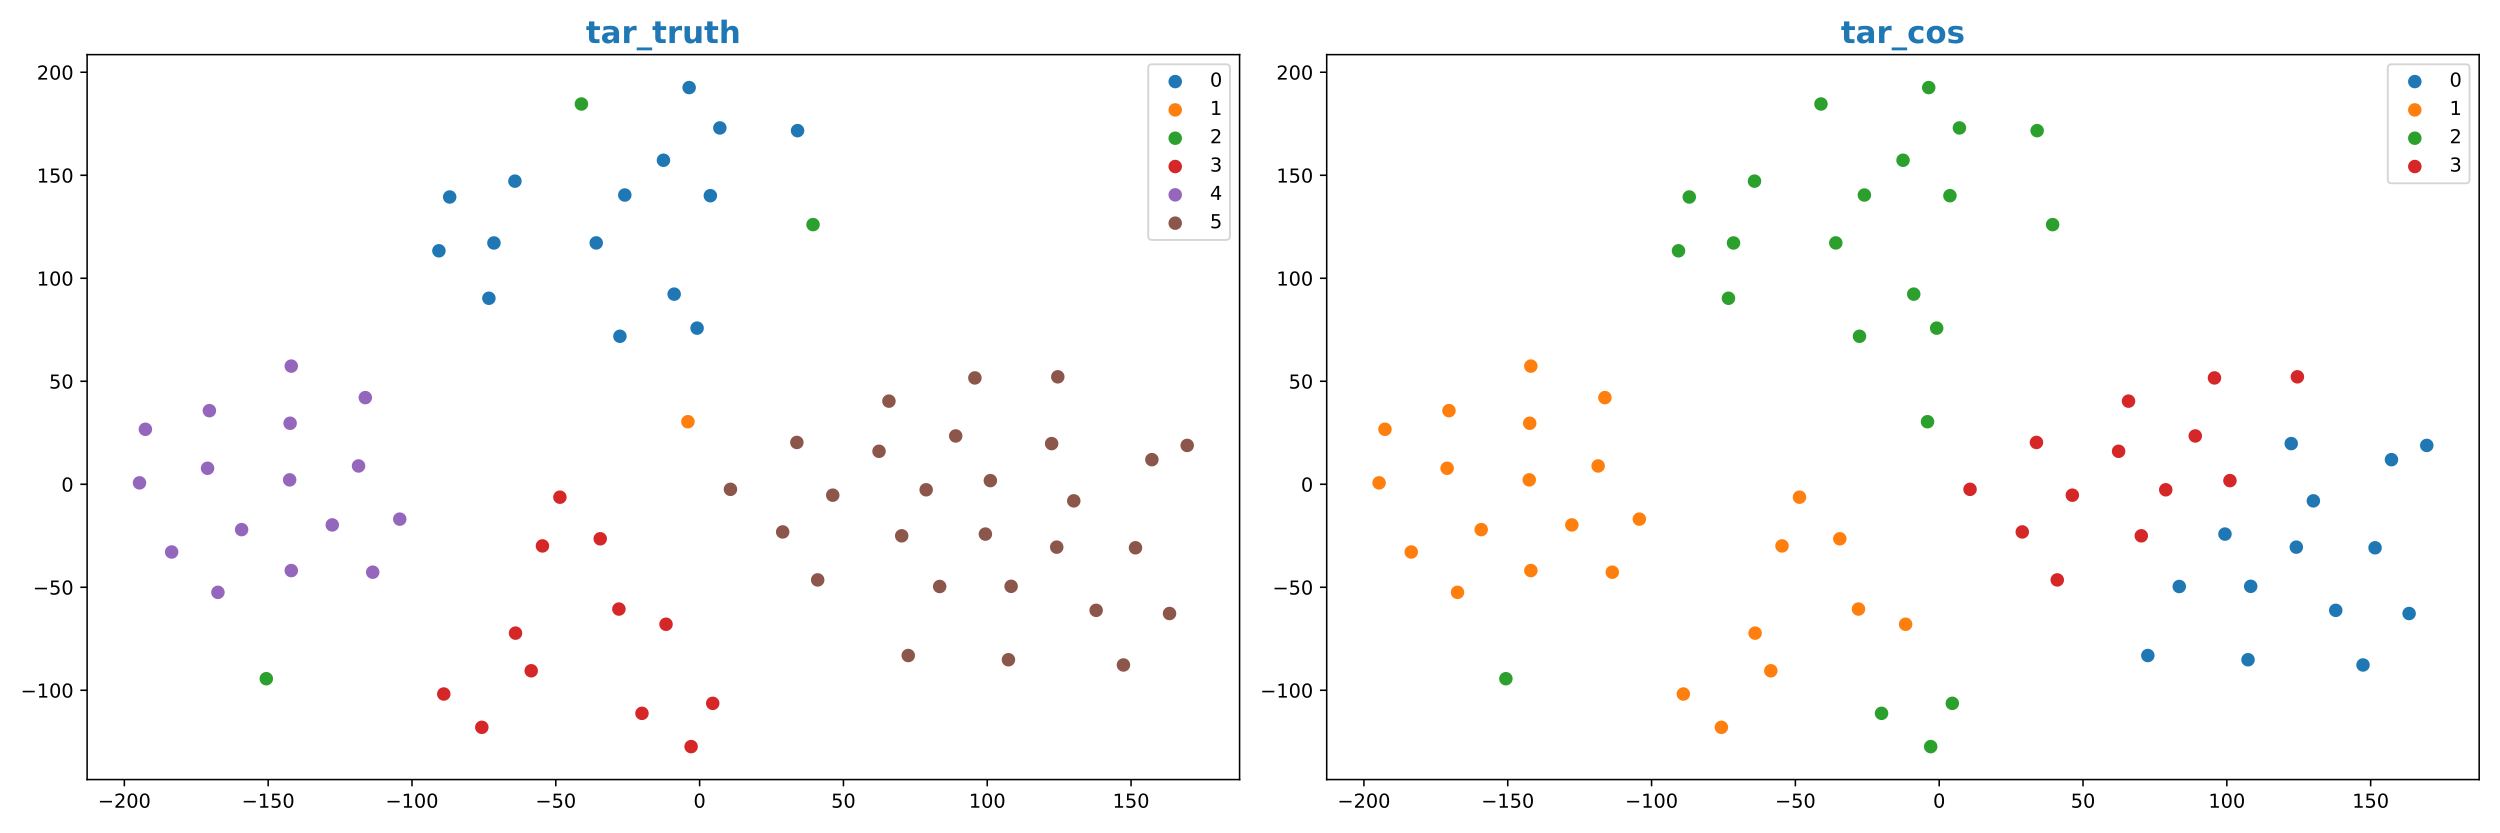 <?xml version="1.0" encoding="utf-8" standalone="no"?>
<!DOCTYPE svg PUBLIC "-//W3C//DTD SVG 1.1//EN"
  "http://www.w3.org/Graphics/SVG/1.1/DTD/svg11.dtd">
<!-- Created with matplotlib (https://matplotlib.org/) -->
<svg height="432pt" version="1.1" viewBox="0 0 1296 432" width="1296pt" xmlns="http://www.w3.org/2000/svg" xmlns:xlink="http://www.w3.org/1999/xlink">
 <defs>
  <style type="text/css">
*{stroke-linecap:butt;stroke-linejoin:round;}
  </style>
 </defs>
 <g id="figure_1">
  <g id="patch_1">
   <path d="M 0 432 
L 1296 432 
L 1296 0 
L 0 0 
z
" style="fill:#ffffff;"/>
  </g>
  <g id="axes_1">
   <g id="patch_2">
    <path d="M 45.16 404.12 
L 642.6 404.12 
L 642.6 28.32 
L 45.16 28.32 
z
" style="fill:#ffffff;"/>
   </g>
   <g id="PathCollection_1">
    <defs>
     <path d="M 0 3 
C 0.796 3 1.559 2.684 2.121 2.121 
C 2.684 1.559 3 0.796 3 0 
C 3 -0.796 2.684 -1.559 2.121 -2.121 
C 1.559 -2.684 0.796 -3 0 -3 
C -0.796 -3 -1.559 -2.684 -2.121 -2.121 
C -2.684 -1.559 -3 -0.796 -3 0 
C -3 0.796 -2.684 1.559 -2.121 2.121 
C -1.559 2.684 -0.796 3 0 3 
z
" id="m7aaedbfe0c" style="stroke:#1f77b4;"/>
    </defs>
    <g clip-path="url(#pb846694ee8)">
     <use style="fill:#1f77b4;stroke:#1f77b4;" x="368.245" xlink:href="#m7aaedbfe0c" y="101.449"/>
     <use style="fill:#1f77b4;stroke:#1f77b4;" x="309.081" xlink:href="#m7aaedbfe0c" y="125.929"/>
     <use style="fill:#1f77b4;stroke:#1f77b4;" x="323.896" xlink:href="#m7aaedbfe0c" y="101.097"/>
     <use style="fill:#1f77b4;stroke:#1f77b4;" x="343.932" xlink:href="#m7aaedbfe0c" y="83.073"/>
     <use style="fill:#1f77b4;stroke:#1f77b4;" x="253.441" xlink:href="#m7aaedbfe0c" y="154.619"/>
     <use style="fill:#1f77b4;stroke:#1f77b4;" x="233.12" xlink:href="#m7aaedbfe0c" y="102.121"/>
     <use style="fill:#1f77b4;stroke:#1f77b4;" x="266.934" xlink:href="#m7aaedbfe0c" y="93.9"/>
     <use style="fill:#1f77b4;stroke:#1f77b4;" x="227.534" xlink:href="#m7aaedbfe0c" y="130.012"/>
     <use style="fill:#1f77b4;stroke:#1f77b4;" x="256.052" xlink:href="#m7aaedbfe0c" y="125.956"/>
     <use style="fill:#1f77b4;stroke:#1f77b4;" x="357.251" xlink:href="#m7aaedbfe0c" y="45.402"/>
     <use style="fill:#1f77b4;stroke:#1f77b4;" x="373.168" xlink:href="#m7aaedbfe0c" y="66.322"/>
     <use style="fill:#1f77b4;stroke:#1f77b4;" x="413.453" xlink:href="#m7aaedbfe0c" y="67.723"/>
     <use style="fill:#1f77b4;stroke:#1f77b4;" x="321.369" xlink:href="#m7aaedbfe0c" y="174.326"/>
     <use style="fill:#1f77b4;stroke:#1f77b4;" x="361.374" xlink:href="#m7aaedbfe0c" y="170.105"/>
     <use style="fill:#1f77b4;stroke:#1f77b4;" x="349.482" xlink:href="#m7aaedbfe0c" y="152.477"/>
    </g>
   </g>
   <g id="PathCollection_2">
    <defs>
     <path d="M 0 3 
C 0.796 3 1.559 2.684 2.121 2.121 
C 2.684 1.559 3 0.796 3 0 
C 3 -0.796 2.684 -1.559 2.121 -2.121 
C 1.559 -2.684 0.796 -3 0 -3 
C -0.796 -3 -1.559 -2.684 -2.121 -2.121 
C -2.684 -1.559 -3 -0.796 -3 0 
C -3 0.796 -2.684 1.559 -2.121 2.121 
C -1.559 2.684 -0.796 3 0 3 
z
" id="mf0cd654f72" style="stroke:#ff7f0e;"/>
    </defs>
    <g clip-path="url(#pb846694ee8)">
     <use style="fill:#ff7f0e;stroke:#ff7f0e;" x="356.617" xlink:href="#mf0cd654f72" y="218.618"/>
    </g>
   </g>
   <g id="PathCollection_3">
    <defs>
     <path d="M 0 3 
C 0.796 3 1.559 2.684 2.121 2.121 
C 2.684 1.559 3 0.796 3 0 
C 3 -0.796 2.684 -1.559 2.121 -2.121 
C 1.559 -2.684 0.796 -3 0 -3 
C -0.796 -3 -1.559 -2.684 -2.121 -2.121 
C -2.684 -1.559 -3 -0.796 -3 0 
C -3 0.796 -2.684 1.559 -2.121 2.121 
C -1.559 2.684 -0.796 3 0 3 
z
" id="m949db8cac1" style="stroke:#2ca02c;"/>
    </defs>
    <g clip-path="url(#pb846694ee8)">
     <use style="fill:#2ca02c;stroke:#2ca02c;" x="138.046" xlink:href="#m949db8cac1" y="351.842"/>
     <use style="fill:#2ca02c;stroke:#2ca02c;" x="421.483" xlink:href="#m949db8cac1" y="116.441"/>
     <use style="fill:#2ca02c;stroke:#2ca02c;" x="301.392" xlink:href="#m949db8cac1" y="53.912"/>
    </g>
   </g>
   <g id="PathCollection_4">
    <defs>
     <path d="M 0 3 
C 0.796 3 1.559 2.684 2.121 2.121 
C 2.684 1.559 3 0.796 3 0 
C 3 -0.796 2.684 -1.559 2.121 -2.121 
C 1.559 -2.684 0.796 -3 0 -3 
C -0.796 -3 -1.559 -2.684 -2.121 -2.121 
C -2.684 -1.559 -3 -0.796 -3 0 
C -3 0.796 -2.684 1.559 -2.121 2.121 
C -1.559 2.684 -0.796 3 0 3 
z
" id="m27c64fc99b" style="stroke:#d62728;"/>
    </defs>
    <g clip-path="url(#pb846694ee8)">
     <use style="fill:#d62728;stroke:#d62728;" x="320.837" xlink:href="#m27c64fc99b" y="315.736"/>
     <use style="fill:#d62728;stroke:#d62728;" x="345.271" xlink:href="#m27c64fc99b" y="323.614"/>
     <use style="fill:#d62728;stroke:#d62728;" x="332.793" xlink:href="#m27c64fc99b" y="369.795"/>
     <use style="fill:#d62728;stroke:#d62728;" x="369.474" xlink:href="#m27c64fc99b" y="364.612"/>
     <use style="fill:#d62728;stroke:#d62728;" x="358.269" xlink:href="#m27c64fc99b" y="387.038"/>
     <use style="fill:#d62728;stroke:#d62728;" x="290.252" xlink:href="#m27c64fc99b" y="257.743"/>
     <use style="fill:#d62728;stroke:#d62728;" x="311.154" xlink:href="#m27c64fc99b" y="279.307"/>
     <use style="fill:#d62728;stroke:#d62728;" x="281.194" xlink:href="#m27c64fc99b" y="283.004"/>
     <use style="fill:#d62728;stroke:#d62728;" x="267.252" xlink:href="#m27c64fc99b" y="328.216"/>
     <use style="fill:#d62728;stroke:#d62728;" x="275.381" xlink:href="#m27c64fc99b" y="347.73"/>
     <use style="fill:#d62728;stroke:#d62728;" x="249.773" xlink:href="#m27c64fc99b" y="377.036"/>
     <use style="fill:#d62728;stroke:#d62728;" x="230.049" xlink:href="#m27c64fc99b" y="359.776"/>
    </g>
   </g>
   <g id="PathCollection_5">
    <defs>
     <path d="M 0 3 
C 0.796 3 1.559 2.684 2.121 2.121 
C 2.684 1.559 3 0.796 3 0 
C 3 -0.796 2.684 -1.559 2.121 -2.121 
C 1.559 -2.684 0.796 -3 0 -3 
C -0.796 -3 -1.559 -2.684 -2.121 -2.121 
C -2.684 -1.559 -3 -0.796 -3 0 
C -3 0.796 -2.684 1.559 -2.121 2.121 
C -1.559 2.684 -0.796 3 0 3 
z
" id="m0b9340d048" style="stroke:#9467bd;"/>
    </defs>
    <g clip-path="url(#pb846694ee8)">
     <use style="fill:#9467bd;stroke:#9467bd;" x="150.986" xlink:href="#m0b9340d048" y="189.79"/>
     <use style="fill:#9467bd;stroke:#9467bd;" x="150.4" xlink:href="#m0b9340d048" y="219.415"/>
     <use style="fill:#9467bd;stroke:#9467bd;" x="189.38" xlink:href="#m0b9340d048" y="206.125"/>
     <use style="fill:#9467bd;stroke:#9467bd;" x="151.002" xlink:href="#m0b9340d048" y="295.778"/>
     <use style="fill:#9467bd;stroke:#9467bd;" x="150.159" xlink:href="#m0b9340d048" y="248.758"/>
     <use style="fill:#9467bd;stroke:#9467bd;" x="185.874" xlink:href="#m0b9340d048" y="241.548"/>
     <use style="fill:#9467bd;stroke:#9467bd;" x="112.966" xlink:href="#m0b9340d048" y="307.068"/>
     <use style="fill:#9467bd;stroke:#9467bd;" x="88.984" xlink:href="#m0b9340d048" y="286.151"/>
     <use style="fill:#9467bd;stroke:#9467bd;" x="125.249" xlink:href="#m0b9340d048" y="274.552"/>
     <use style="fill:#9467bd;stroke:#9467bd;" x="193.212" xlink:href="#m0b9340d048" y="296.63"/>
     <use style="fill:#9467bd;stroke:#9467bd;" x="207.238" xlink:href="#m0b9340d048" y="269.115"/>
     <use style="fill:#9467bd;stroke:#9467bd;" x="172.242" xlink:href="#m0b9340d048" y="272.113"/>
     <use style="fill:#9467bd;stroke:#9467bd;" x="107.597" xlink:href="#m0b9340d048" y="242.749"/>
     <use style="fill:#9467bd;stroke:#9467bd;" x="72.316" xlink:href="#m0b9340d048" y="250.312"/>
     <use style="fill:#9467bd;stroke:#9467bd;" x="75.37" xlink:href="#m0b9340d048" y="222.538"/>
     <use style="fill:#9467bd;stroke:#9467bd;" x="108.542" xlink:href="#m0b9340d048" y="212.882"/>
    </g>
   </g>
   <g id="PathCollection_6">
    <defs>
     <path d="M 0 3 
C 0.796 3 1.559 2.684 2.121 2.121 
C 2.684 1.559 3 0.796 3 0 
C 3 -0.796 2.684 -1.559 2.121 -2.121 
C 1.559 -2.684 0.796 -3 0 -3 
C -0.796 -3 -1.559 -2.684 -2.121 -2.121 
C -2.684 -1.559 -3 -0.796 -3 0 
C -3 0.796 -2.684 1.559 -2.121 2.121 
C -1.559 2.684 -0.796 3 0 3 
z
" id="mfefdae44a0" style="stroke:#8c564b;"/>
    </defs>
    <g clip-path="url(#pb846694ee8)">
     <use style="fill:#8c564b;stroke:#8c564b;" x="413.094" xlink:href="#mfefdae44a0" y="229.358"/>
     <use style="fill:#8c564b;stroke:#8c564b;" x="522.776" xlink:href="#mfefdae44a0" y="342.009"/>
     <use style="fill:#8c564b;stroke:#8c564b;" x="431.696" xlink:href="#mfefdae44a0" y="256.702"/>
     <use style="fill:#8c564b;stroke:#8c564b;" x="588.635" xlink:href="#mfefdae44a0" y="283.97"/>
     <use style="fill:#8c564b;stroke:#8c564b;" x="606.287" xlink:href="#mfefdae44a0" y="318.043"/>
     <use style="fill:#8c564b;stroke:#8c564b;" x="405.743" xlink:href="#mfefdae44a0" y="275.755"/>
     <use style="fill:#8c564b;stroke:#8c564b;" x="582.388" xlink:href="#mfefdae44a0" y="344.719"/>
     <use style="fill:#8c564b;stroke:#8c564b;" x="423.888" xlink:href="#mfefdae44a0" y="300.631"/>
     <use style="fill:#8c564b;stroke:#8c564b;" x="378.668" xlink:href="#mfefdae44a0" y="253.67"/>
     <use style="fill:#8c564b;stroke:#8c564b;" x="568.24" xlink:href="#mfefdae44a0" y="316.403"/>
     <use style="fill:#8c564b;stroke:#8c564b;" x="467.444" xlink:href="#mfefdae44a0" y="277.769"/>
     <use style="fill:#8c564b;stroke:#8c564b;" x="545.17" xlink:href="#mfefdae44a0" y="229.964"/>
     <use style="fill:#8c564b;stroke:#8c564b;" x="495.434" xlink:href="#mfefdae44a0" y="225.997"/>
     <use style="fill:#8c564b;stroke:#8c564b;" x="547.811" xlink:href="#mfefdae44a0" y="283.634"/>
     <use style="fill:#8c564b;stroke:#8c564b;" x="524.164" xlink:href="#mfefdae44a0" y="303.948"/>
     <use style="fill:#8c564b;stroke:#8c564b;" x="480.12" xlink:href="#mfefdae44a0" y="253.901"/>
     <use style="fill:#8c564b;stroke:#8c564b;" x="487.131" xlink:href="#mfefdae44a0" y="304.04"/>
     <use style="fill:#8c564b;stroke:#8c564b;" x="556.646" xlink:href="#mfefdae44a0" y="259.64"/>
     <use style="fill:#8c564b;stroke:#8c564b;" x="513.397" xlink:href="#mfefdae44a0" y="249.154"/>
     <use style="fill:#8c564b;stroke:#8c564b;" x="597.132" xlink:href="#mfefdae44a0" y="238.283"/>
     <use style="fill:#8c564b;stroke:#8c564b;" x="548.364" xlink:href="#mfefdae44a0" y="195.341"/>
     <use style="fill:#8c564b;stroke:#8c564b;" x="615.444" xlink:href="#mfefdae44a0" y="230.905"/>
     <use style="fill:#8c564b;stroke:#8c564b;" x="505.381" xlink:href="#mfefdae44a0" y="195.911"/>
     <use style="fill:#8c564b;stroke:#8c564b;" x="510.825" xlink:href="#mfefdae44a0" y="276.87"/>
     <use style="fill:#8c564b;stroke:#8c564b;" x="460.827" xlink:href="#mfefdae44a0" y="207.952"/>
     <use style="fill:#8c564b;stroke:#8c564b;" x="470.839" xlink:href="#mfefdae44a0" y="339.821"/>
     <use style="fill:#8c564b;stroke:#8c564b;" x="455.684" xlink:href="#mfefdae44a0" y="233.95"/>
    </g>
   </g>
   <g id="matplotlib.axis_1">
    <g id="xtick_1">
     <g id="line2d_1">
      <defs>
       <path d="M 0 0 
L 0 3.5 
" id="mfd7ece2155" style="stroke:#000000;stroke-width:0.8;"/>
      </defs>
      <g>
       <use style="stroke:#000000;stroke-width:0.8;" x="64.462" xlink:href="#mfd7ece2155" y="404.12"/>
      </g>
     </g>
     <g id="text_1">
      <!-- −200 -->
      <defs>
       <path d="M 10.594 35.5 
L 73.188 35.5 
L 73.188 27.203 
L 10.594 27.203 
z
" id="DejaVuSans-8722"/>
       <path d="M 19.188 8.297 
L 53.609 8.297 
L 53.609 0 
L 7.328 0 
L 7.328 8.297 
Q 12.938 14.109 22.625 23.891 
Q 32.328 33.688 34.812 36.531 
Q 39.547 41.844 41.422 45.531 
Q 43.312 49.219 43.312 52.781 
Q 43.312 58.594 39.234 62.25 
Q 35.156 65.922 28.609 65.922 
Q 23.969 65.922 18.812 64.312 
Q 13.672 62.703 7.812 59.422 
L 7.812 69.391 
Q 13.766 71.781 18.938 73 
Q 24.125 74.219 28.422 74.219 
Q 39.75 74.219 46.484 68.547 
Q 53.219 62.891 53.219 53.422 
Q 53.219 48.922 51.531 44.891 
Q 49.859 40.875 45.406 35.406 
Q 44.188 33.984 37.641 27.219 
Q 31.109 20.453 19.188 8.297 
z
" id="DejaVuSans-50"/>
       <path d="M 31.781 66.406 
Q 24.172 66.406 20.328 58.906 
Q 16.5 51.422 16.5 36.375 
Q 16.5 21.391 20.328 13.891 
Q 24.172 6.391 31.781 6.391 
Q 39.453 6.391 43.281 13.891 
Q 47.125 21.391 47.125 36.375 
Q 47.125 51.422 43.281 58.906 
Q 39.453 66.406 31.781 66.406 
z
M 31.781 74.219 
Q 44.047 74.219 50.516 64.516 
Q 56.984 54.828 56.984 36.375 
Q 56.984 17.969 50.516 8.266 
Q 44.047 -1.422 31.781 -1.422 
Q 19.531 -1.422 13.062 8.266 
Q 6.594 17.969 6.594 36.375 
Q 6.594 54.828 13.062 64.516 
Q 19.531 74.219 31.781 74.219 
z
" id="DejaVuSans-48"/>
      </defs>
      <g transform="translate(50.728 418.718)scale(0.1 -0.1)">
       <use xlink:href="#DejaVuSans-8722"/>
       <use x="83.789" xlink:href="#DejaVuSans-50"/>
       <use x="147.412" xlink:href="#DejaVuSans-48"/>
       <use x="211.035" xlink:href="#DejaVuSans-48"/>
      </g>
     </g>
    </g>
    <g id="xtick_2">
     <g id="line2d_2">
      <g>
       <use style="stroke:#000000;stroke-width:0.8;" x="139.016" xlink:href="#mfd7ece2155" y="404.12"/>
      </g>
     </g>
     <g id="text_2">
      <!-- −150 -->
      <defs>
       <path d="M 12.406 8.297 
L 28.516 8.297 
L 28.516 63.922 
L 10.984 60.406 
L 10.984 69.391 
L 28.422 72.906 
L 38.281 72.906 
L 38.281 8.297 
L 54.391 8.297 
L 54.391 0 
L 12.406 0 
z
" id="DejaVuSans-49"/>
       <path d="M 10.797 72.906 
L 49.516 72.906 
L 49.516 64.594 
L 19.828 64.594 
L 19.828 46.734 
Q 21.969 47.469 24.109 47.828 
Q 26.266 48.188 28.422 48.188 
Q 40.625 48.188 47.75 41.5 
Q 54.891 34.812 54.891 23.391 
Q 54.891 11.625 47.562 5.094 
Q 40.234 -1.422 26.906 -1.422 
Q 22.312 -1.422 17.547 -0.641 
Q 12.797 0.141 7.719 1.703 
L 7.719 11.625 
Q 12.109 9.234 16.797 8.062 
Q 21.484 6.891 26.703 6.891 
Q 35.156 6.891 40.078 11.328 
Q 45.016 15.766 45.016 23.391 
Q 45.016 31 40.078 35.438 
Q 35.156 39.891 26.703 39.891 
Q 22.75 39.891 18.812 39.016 
Q 14.891 38.141 10.797 36.281 
z
" id="DejaVuSans-53"/>
      </defs>
      <g transform="translate(125.283 418.718)scale(0.1 -0.1)">
       <use xlink:href="#DejaVuSans-8722"/>
       <use x="83.789" xlink:href="#DejaVuSans-49"/>
       <use x="147.412" xlink:href="#DejaVuSans-53"/>
       <use x="211.035" xlink:href="#DejaVuSans-48"/>
      </g>
     </g>
    </g>
    <g id="xtick_3">
     <g id="line2d_3">
      <g>
       <use style="stroke:#000000;stroke-width:0.8;" x="213.571" xlink:href="#mfd7ece2155" y="404.12"/>
      </g>
     </g>
     <g id="text_3">
      <!-- −100 -->
      <g transform="translate(199.838 418.718)scale(0.1 -0.1)">
       <use xlink:href="#DejaVuSans-8722"/>
       <use x="83.789" xlink:href="#DejaVuSans-49"/>
       <use x="147.412" xlink:href="#DejaVuSans-48"/>
       <use x="211.035" xlink:href="#DejaVuSans-48"/>
      </g>
     </g>
    </g>
    <g id="xtick_4">
     <g id="line2d_4">
      <g>
       <use style="stroke:#000000;stroke-width:0.8;" x="288.126" xlink:href="#mfd7ece2155" y="404.12"/>
      </g>
     </g>
     <g id="text_4">
      <!-- −50 -->
      <g transform="translate(277.574 418.718)scale(0.1 -0.1)">
       <use xlink:href="#DejaVuSans-8722"/>
       <use x="83.789" xlink:href="#DejaVuSans-53"/>
       <use x="147.412" xlink:href="#DejaVuSans-48"/>
      </g>
     </g>
    </g>
    <g id="xtick_5">
     <g id="line2d_5">
      <g>
       <use style="stroke:#000000;stroke-width:0.8;" x="362.681" xlink:href="#mfd7ece2155" y="404.12"/>
      </g>
     </g>
     <g id="text_5">
      <!-- 0 -->
      <g transform="translate(359.5 418.718)scale(0.1 -0.1)">
       <use xlink:href="#DejaVuSans-48"/>
      </g>
     </g>
    </g>
    <g id="xtick_6">
     <g id="line2d_6">
      <g>
       <use style="stroke:#000000;stroke-width:0.8;" x="437.236" xlink:href="#mfd7ece2155" y="404.12"/>
      </g>
     </g>
     <g id="text_6">
      <!-- 50 -->
      <g transform="translate(430.873 418.718)scale(0.1 -0.1)">
       <use xlink:href="#DejaVuSans-53"/>
       <use x="63.623" xlink:href="#DejaVuSans-48"/>
      </g>
     </g>
    </g>
    <g id="xtick_7">
     <g id="line2d_7">
      <g>
       <use style="stroke:#000000;stroke-width:0.8;" x="511.79" xlink:href="#mfd7ece2155" y="404.12"/>
      </g>
     </g>
     <g id="text_7">
      <!-- 100 -->
      <g transform="translate(502.247 418.718)scale(0.1 -0.1)">
       <use xlink:href="#DejaVuSans-49"/>
       <use x="63.623" xlink:href="#DejaVuSans-48"/>
       <use x="127.246" xlink:href="#DejaVuSans-48"/>
      </g>
     </g>
    </g>
    <g id="xtick_8">
     <g id="line2d_8">
      <g>
       <use style="stroke:#000000;stroke-width:0.8;" x="586.345" xlink:href="#mfd7ece2155" y="404.12"/>
      </g>
     </g>
     <g id="text_8">
      <!-- 150 -->
      <g transform="translate(576.801 418.718)scale(0.1 -0.1)">
       <use xlink:href="#DejaVuSans-49"/>
       <use x="63.623" xlink:href="#DejaVuSans-53"/>
       <use x="127.246" xlink:href="#DejaVuSans-48"/>
      </g>
     </g>
    </g>
   </g>
   <g id="matplotlib.axis_2">
    <g id="ytick_1">
     <g id="line2d_9">
      <defs>
       <path d="M 0 0 
L -3.5 0 
" id="m427f64e8b3" style="stroke:#000000;stroke-width:0.8;"/>
      </defs>
      <g>
       <use style="stroke:#000000;stroke-width:0.8;" x="45.16" xlink:href="#m427f64e8b3" y="357.833"/>
      </g>
     </g>
     <g id="text_9">
      <!-- −100 -->
      <g transform="translate(10.693 361.633)scale(0.1 -0.1)">
       <use xlink:href="#DejaVuSans-8722"/>
       <use x="83.789" xlink:href="#DejaVuSans-49"/>
       <use x="147.412" xlink:href="#DejaVuSans-48"/>
       <use x="211.035" xlink:href="#DejaVuSans-48"/>
      </g>
     </g>
    </g>
    <g id="ytick_2">
     <g id="line2d_10">
      <g>
       <use style="stroke:#000000;stroke-width:0.8;" x="45.16" xlink:href="#m427f64e8b3" y="304.438"/>
      </g>
     </g>
     <g id="text_10">
      <!-- −50 -->
      <g transform="translate(17.055 308.237)scale(0.1 -0.1)">
       <use xlink:href="#DejaVuSans-8722"/>
       <use x="83.789" xlink:href="#DejaVuSans-53"/>
       <use x="147.412" xlink:href="#DejaVuSans-48"/>
      </g>
     </g>
    </g>
    <g id="ytick_3">
     <g id="line2d_11">
      <g>
       <use style="stroke:#000000;stroke-width:0.8;" x="45.16" xlink:href="#m427f64e8b3" y="251.042"/>
      </g>
     </g>
     <g id="text_11">
      <!-- 0 -->
      <g transform="translate(31.797 254.841)scale(0.1 -0.1)">
       <use xlink:href="#DejaVuSans-48"/>
      </g>
     </g>
    </g>
    <g id="ytick_4">
     <g id="line2d_12">
      <g>
       <use style="stroke:#000000;stroke-width:0.8;" x="45.16" xlink:href="#m427f64e8b3" y="197.646"/>
      </g>
     </g>
     <g id="text_12">
      <!-- 50 -->
      <g transform="translate(25.435 201.445)scale(0.1 -0.1)">
       <use xlink:href="#DejaVuSans-53"/>
       <use x="63.623" xlink:href="#DejaVuSans-48"/>
      </g>
     </g>
    </g>
    <g id="ytick_5">
     <g id="line2d_13">
      <g>
       <use style="stroke:#000000;stroke-width:0.8;" x="45.16" xlink:href="#m427f64e8b3" y="144.25"/>
      </g>
     </g>
     <g id="text_13">
      <!-- 100 -->
      <g transform="translate(19.073 148.05)scale(0.1 -0.1)">
       <use xlink:href="#DejaVuSans-49"/>
       <use x="63.623" xlink:href="#DejaVuSans-48"/>
       <use x="127.246" xlink:href="#DejaVuSans-48"/>
      </g>
     </g>
    </g>
    <g id="ytick_6">
     <g id="line2d_14">
      <g>
       <use style="stroke:#000000;stroke-width:0.8;" x="45.16" xlink:href="#m427f64e8b3" y="90.855"/>
      </g>
     </g>
     <g id="text_14">
      <!-- 150 -->
      <g transform="translate(19.073 94.654)scale(0.1 -0.1)">
       <use xlink:href="#DejaVuSans-49"/>
       <use x="63.623" xlink:href="#DejaVuSans-53"/>
       <use x="127.246" xlink:href="#DejaVuSans-48"/>
      </g>
     </g>
    </g>
    <g id="ytick_7">
     <g id="line2d_15">
      <g>
       <use style="stroke:#000000;stroke-width:0.8;" x="45.16" xlink:href="#m427f64e8b3" y="37.459"/>
      </g>
     </g>
     <g id="text_15">
      <!-- 200 -->
      <g transform="translate(19.073 41.258)scale(0.1 -0.1)">
       <use xlink:href="#DejaVuSans-50"/>
       <use x="63.623" xlink:href="#DejaVuSans-48"/>
       <use x="127.246" xlink:href="#DejaVuSans-48"/>
      </g>
     </g>
    </g>
   </g>
   <g id="patch_3">
    <path d="M 45.16 404.12 
L 45.16 28.32 
" style="fill:none;stroke:#000000;stroke-linecap:square;stroke-linejoin:miter;stroke-width:0.8;"/>
   </g>
   <g id="patch_4">
    <path d="M 642.6 404.12 
L 642.6 28.32 
" style="fill:none;stroke:#000000;stroke-linecap:square;stroke-linejoin:miter;stroke-width:0.8;"/>
   </g>
   <g id="patch_5">
    <path d="M 45.16 404.12 
L 642.6 404.12 
" style="fill:none;stroke:#000000;stroke-linecap:square;stroke-linejoin:miter;stroke-width:0.8;"/>
   </g>
   <g id="patch_6">
    <path d="M 45.16 28.32 
L 642.6 28.32 
" style="fill:none;stroke:#000000;stroke-linecap:square;stroke-linejoin:miter;stroke-width:0.8;"/>
   </g>
   <g id="text_16">
    <!-- tar_truth -->
    <defs>
     <path d="M 27.484 70.219 
L 27.484 54.688 
L 45.516 54.688 
L 45.516 42.188 
L 27.484 42.188 
L 27.484 19 
Q 27.484 15.188 29 13.844 
Q 30.516 12.5 35.016 12.5 
L 44 12.5 
L 44 0 
L 29 0 
Q 18.656 0 14.328 4.312 
Q 10.016 8.641 10.016 19 
L 10.016 42.188 
L 1.312 42.188 
L 1.312 54.688 
L 10.016 54.688 
L 10.016 70.219 
z
" id="DejaVuSans-Bold-116"/>
     <path d="M 32.906 24.609 
Q 27.438 24.609 24.672 22.75 
Q 21.922 20.906 21.922 17.281 
Q 21.922 13.969 24.141 12.078 
Q 26.375 10.203 30.328 10.203 
Q 35.25 10.203 38.625 13.734 
Q 42 17.281 42 22.609 
L 42 24.609 
z
M 59.625 31.203 
L 59.625 0 
L 42 0 
L 42 8.109 
Q 38.484 3.125 34.078 0.844 
Q 29.688 -1.422 23.391 -1.422 
Q 14.891 -1.422 9.594 3.531 
Q 4.297 8.5 4.297 16.406 
Q 4.297 26.031 10.906 30.516 
Q 17.531 35.016 31.688 35.016 
L 42 35.016 
L 42 36.375 
Q 42 40.531 38.719 42.453 
Q 35.453 44.391 28.516 44.391 
Q 22.906 44.391 18.062 43.266 
Q 13.234 42.141 9.078 39.891 
L 9.078 53.219 
Q 14.703 54.594 20.359 55.297 
Q 26.031 56 31.688 56 
Q 46.484 56 53.047 50.172 
Q 59.625 44.344 59.625 31.203 
z
" id="DejaVuSans-Bold-97"/>
     <path d="M 49.031 39.797 
Q 46.734 40.875 44.453 41.375 
Q 42.188 41.891 39.891 41.891 
Q 33.156 41.891 29.516 37.562 
Q 25.875 33.25 25.875 25.203 
L 25.875 0 
L 8.406 0 
L 8.406 54.688 
L 25.875 54.688 
L 25.875 45.703 
Q 29.25 51.078 33.609 53.531 
Q 37.984 56 44.094 56 
Q 44.969 56 45.984 55.922 
Q 47.016 55.859 48.969 55.609 
z
" id="DejaVuSans-Bold-114"/>
     <path d="M 50 -14.312 
L 50 -23.578 
L 0 -23.578 
L 0 -14.312 
z
" id="DejaVuSans-Bold-95"/>
     <path d="M 7.812 21.297 
L 7.812 54.688 
L 25.391 54.688 
L 25.391 49.219 
Q 25.391 44.781 25.344 38.062 
Q 25.297 31.344 25.297 29.109 
Q 25.297 22.516 25.641 19.609 
Q 25.984 16.703 26.812 15.375 
Q 27.875 13.672 29.609 12.734 
Q 31.344 11.812 33.594 11.812 
Q 39.062 11.812 42.188 16.016 
Q 45.312 20.219 45.312 27.688 
L 45.312 54.688 
L 62.797 54.688 
L 62.797 0 
L 45.312 0 
L 45.312 7.906 
Q 41.359 3.125 36.938 0.844 
Q 32.516 -1.422 27.203 -1.422 
Q 17.719 -1.422 12.766 4.391 
Q 7.812 10.203 7.812 21.297 
z
" id="DejaVuSans-Bold-117"/>
     <path d="M 63.375 33.297 
L 63.375 0 
L 45.797 0 
L 45.797 5.422 
L 45.797 25.391 
Q 45.797 32.562 45.484 35.25 
Q 45.172 37.938 44.391 39.203 
Q 43.359 40.922 41.594 41.875 
Q 39.844 42.828 37.594 42.828 
Q 32.125 42.828 29 38.594 
Q 25.875 34.375 25.875 26.906 
L 25.875 0 
L 8.406 0 
L 8.406 75.984 
L 25.875 75.984 
L 25.875 46.688 
Q 29.828 51.469 34.266 53.734 
Q 38.719 56 44.094 56 
Q 53.562 56 58.469 50.188 
Q 63.375 44.391 63.375 33.297 
z
" id="DejaVuSans-Bold-104"/>
    </defs>
    <g style="fill:#1f77b4;" transform="translate(303.73 22.32)scale(0.16 -0.16)">
     <use xlink:href="#DejaVuSans-Bold-116"/>
     <use x="47.803" xlink:href="#DejaVuSans-Bold-97"/>
     <use x="115.283" xlink:href="#DejaVuSans-Bold-114"/>
     <use x="164.6" xlink:href="#DejaVuSans-Bold-95"/>
     <use x="214.6" xlink:href="#DejaVuSans-Bold-116"/>
     <use x="262.402" xlink:href="#DejaVuSans-Bold-114"/>
     <use x="311.719" xlink:href="#DejaVuSans-Bold-117"/>
     <use x="382.91" xlink:href="#DejaVuSans-Bold-116"/>
     <use x="430.713" xlink:href="#DejaVuSans-Bold-104"/>
    </g>
   </g>
   <g id="legend_1">
    <g id="patch_7">
     <path d="M 597.237 124.389 
L 635.6 124.389 
Q 637.6 124.389 637.6 122.389 
L 637.6 35.32 
Q 637.6 33.32 635.6 33.32 
L 597.237 33.32 
Q 595.237 33.32 595.237 35.32 
L 595.237 122.389 
Q 595.237 124.389 597.237 124.389 
z
" style="fill:#ffffff;opacity:0.8;stroke:#cccccc;stroke-linejoin:miter;"/>
    </g>
    <g id="PathCollection_7">
     <g>
      <use style="fill:#1f77b4;stroke:#1f77b4;" x="609.237" xlink:href="#m7aaedbfe0c" y="42.293"/>
     </g>
    </g>
    <g id="text_17">
     <!-- 0 -->
     <g transform="translate(627.237 44.918)scale(0.1 -0.1)">
      <use xlink:href="#DejaVuSans-48"/>
     </g>
    </g>
    <g id="PathCollection_8">
     <g>
      <use style="fill:#ff7f0e;stroke:#ff7f0e;" x="609.237" xlink:href="#mf0cd654f72" y="56.972"/>
     </g>
    </g>
    <g id="text_18">
     <!-- 1 -->
     <g transform="translate(627.237 59.597)scale(0.1 -0.1)">
      <use xlink:href="#DejaVuSans-49"/>
     </g>
    </g>
    <g id="PathCollection_9">
     <g>
      <use style="fill:#2ca02c;stroke:#2ca02c;" x="609.237" xlink:href="#m949db8cac1" y="71.65"/>
     </g>
    </g>
    <g id="text_19">
     <!-- 2 -->
     <g transform="translate(627.237 74.275)scale(0.1 -0.1)">
      <use xlink:href="#DejaVuSans-50"/>
     </g>
    </g>
    <g id="PathCollection_10">
     <g>
      <use style="fill:#d62728;stroke:#d62728;" x="609.237" xlink:href="#m27c64fc99b" y="86.328"/>
     </g>
    </g>
    <g id="text_20">
     <!-- 3 -->
     <defs>
      <path d="M 40.578 39.312 
Q 47.656 37.797 51.625 33 
Q 55.609 28.219 55.609 21.188 
Q 55.609 10.406 48.188 4.484 
Q 40.766 -1.422 27.094 -1.422 
Q 22.516 -1.422 17.656 -0.516 
Q 12.797 0.391 7.625 2.203 
L 7.625 11.719 
Q 11.719 9.328 16.594 8.109 
Q 21.484 6.891 26.812 6.891 
Q 36.078 6.891 40.938 10.547 
Q 45.797 14.203 45.797 21.188 
Q 45.797 27.641 41.281 31.266 
Q 36.766 34.906 28.719 34.906 
L 20.219 34.906 
L 20.219 43.016 
L 29.109 43.016 
Q 36.375 43.016 40.234 45.922 
Q 44.094 48.828 44.094 54.297 
Q 44.094 59.906 40.109 62.906 
Q 36.141 65.922 28.719 65.922 
Q 24.656 65.922 20.016 65.031 
Q 15.375 64.156 9.812 62.312 
L 9.812 71.094 
Q 15.438 72.656 20.344 73.438 
Q 25.25 74.219 29.594 74.219 
Q 40.828 74.219 47.359 69.109 
Q 53.906 64.016 53.906 55.328 
Q 53.906 49.266 50.438 45.094 
Q 46.969 40.922 40.578 39.312 
z
" id="DejaVuSans-51"/>
     </defs>
     <g transform="translate(627.237 88.953)scale(0.1 -0.1)">
      <use xlink:href="#DejaVuSans-51"/>
     </g>
    </g>
    <g id="PathCollection_11">
     <g>
      <use style="fill:#9467bd;stroke:#9467bd;" x="609.237" xlink:href="#m0b9340d048" y="101.006"/>
     </g>
    </g>
    <g id="text_21">
     <!-- 4 -->
     <defs>
      <path d="M 37.797 64.312 
L 12.891 25.391 
L 37.797 25.391 
z
M 35.203 72.906 
L 47.609 72.906 
L 47.609 25.391 
L 58.016 25.391 
L 58.016 17.188 
L 47.609 17.188 
L 47.609 0 
L 37.797 0 
L 37.797 17.188 
L 4.891 17.188 
L 4.891 26.703 
z
" id="DejaVuSans-52"/>
     </defs>
     <g transform="translate(627.237 103.631)scale(0.1 -0.1)">
      <use xlink:href="#DejaVuSans-52"/>
     </g>
    </g>
    <g id="PathCollection_12">
     <g>
      <use style="fill:#8c564b;stroke:#8c564b;" x="609.237" xlink:href="#mfefdae44a0" y="115.684"/>
     </g>
    </g>
    <g id="text_22">
     <!-- 5 -->
     <g transform="translate(627.237 118.309)scale(0.1 -0.1)">
      <use xlink:href="#DejaVuSans-53"/>
     </g>
    </g>
   </g>
  </g>
  <g id="axes_2">
   <g id="patch_8">
    <path d="M 687.76 404.12 
L 1285.2 404.12 
L 1285.2 28.32 
L 687.76 28.32 
z
" style="fill:#ffffff;"/>
   </g>
   <g id="PathCollection_13">
    <g clip-path="url(#p3044630e1f)">
     <use style="fill:#1f77b4;stroke:#1f77b4;" x="1165.376" xlink:href="#m7aaedbfe0c" y="342.009"/>
     <use style="fill:#1f77b4;stroke:#1f77b4;" x="1231.235" xlink:href="#m7aaedbfe0c" y="283.97"/>
     <use style="fill:#1f77b4;stroke:#1f77b4;" x="1248.887" xlink:href="#m7aaedbfe0c" y="318.043"/>
     <use style="fill:#1f77b4;stroke:#1f77b4;" x="1224.988" xlink:href="#m7aaedbfe0c" y="344.719"/>
     <use style="fill:#1f77b4;stroke:#1f77b4;" x="1210.84" xlink:href="#m7aaedbfe0c" y="316.403"/>
     <use style="fill:#1f77b4;stroke:#1f77b4;" x="1187.77" xlink:href="#m7aaedbfe0c" y="229.964"/>
     <use style="fill:#1f77b4;stroke:#1f77b4;" x="1190.411" xlink:href="#m7aaedbfe0c" y="283.634"/>
     <use style="fill:#1f77b4;stroke:#1f77b4;" x="1166.764" xlink:href="#m7aaedbfe0c" y="303.948"/>
     <use style="fill:#1f77b4;stroke:#1f77b4;" x="1129.731" xlink:href="#m7aaedbfe0c" y="304.04"/>
     <use style="fill:#1f77b4;stroke:#1f77b4;" x="1199.246" xlink:href="#m7aaedbfe0c" y="259.64"/>
     <use style="fill:#1f77b4;stroke:#1f77b4;" x="1239.732" xlink:href="#m7aaedbfe0c" y="238.283"/>
     <use style="fill:#1f77b4;stroke:#1f77b4;" x="1258.044" xlink:href="#m7aaedbfe0c" y="230.905"/>
     <use style="fill:#1f77b4;stroke:#1f77b4;" x="1153.425" xlink:href="#m7aaedbfe0c" y="276.87"/>
     <use style="fill:#1f77b4;stroke:#1f77b4;" x="1113.439" xlink:href="#m7aaedbfe0c" y="339.821"/>
    </g>
   </g>
   <g id="PathCollection_14">
    <g clip-path="url(#p3044630e1f)">
     <use style="fill:#ff7f0e;stroke:#ff7f0e;" x="963.437" xlink:href="#mf0cd654f72" y="315.736"/>
     <use style="fill:#ff7f0e;stroke:#ff7f0e;" x="987.871" xlink:href="#mf0cd654f72" y="323.614"/>
     <use style="fill:#ff7f0e;stroke:#ff7f0e;" x="932.852" xlink:href="#mf0cd654f72" y="257.743"/>
     <use style="fill:#ff7f0e;stroke:#ff7f0e;" x="953.754" xlink:href="#mf0cd654f72" y="279.307"/>
     <use style="fill:#ff7f0e;stroke:#ff7f0e;" x="923.794" xlink:href="#mf0cd654f72" y="283.004"/>
     <use style="fill:#ff7f0e;stroke:#ff7f0e;" x="909.852" xlink:href="#mf0cd654f72" y="328.216"/>
     <use style="fill:#ff7f0e;stroke:#ff7f0e;" x="917.981" xlink:href="#mf0cd654f72" y="347.73"/>
     <use style="fill:#ff7f0e;stroke:#ff7f0e;" x="892.373" xlink:href="#mf0cd654f72" y="377.036"/>
     <use style="fill:#ff7f0e;stroke:#ff7f0e;" x="872.649" xlink:href="#mf0cd654f72" y="359.776"/>
     <use style="fill:#ff7f0e;stroke:#ff7f0e;" x="793.586" xlink:href="#mf0cd654f72" y="189.79"/>
     <use style="fill:#ff7f0e;stroke:#ff7f0e;" x="793" xlink:href="#mf0cd654f72" y="219.415"/>
     <use style="fill:#ff7f0e;stroke:#ff7f0e;" x="831.98" xlink:href="#mf0cd654f72" y="206.125"/>
     <use style="fill:#ff7f0e;stroke:#ff7f0e;" x="793.602" xlink:href="#mf0cd654f72" y="295.778"/>
     <use style="fill:#ff7f0e;stroke:#ff7f0e;" x="792.759" xlink:href="#mf0cd654f72" y="248.758"/>
     <use style="fill:#ff7f0e;stroke:#ff7f0e;" x="828.474" xlink:href="#mf0cd654f72" y="241.548"/>
     <use style="fill:#ff7f0e;stroke:#ff7f0e;" x="755.566" xlink:href="#mf0cd654f72" y="307.068"/>
     <use style="fill:#ff7f0e;stroke:#ff7f0e;" x="731.584" xlink:href="#mf0cd654f72" y="286.151"/>
     <use style="fill:#ff7f0e;stroke:#ff7f0e;" x="767.849" xlink:href="#mf0cd654f72" y="274.552"/>
     <use style="fill:#ff7f0e;stroke:#ff7f0e;" x="835.812" xlink:href="#mf0cd654f72" y="296.63"/>
     <use style="fill:#ff7f0e;stroke:#ff7f0e;" x="849.838" xlink:href="#mf0cd654f72" y="269.115"/>
     <use style="fill:#ff7f0e;stroke:#ff7f0e;" x="814.842" xlink:href="#mf0cd654f72" y="272.113"/>
     <use style="fill:#ff7f0e;stroke:#ff7f0e;" x="750.197" xlink:href="#mf0cd654f72" y="242.749"/>
     <use style="fill:#ff7f0e;stroke:#ff7f0e;" x="714.916" xlink:href="#mf0cd654f72" y="250.312"/>
     <use style="fill:#ff7f0e;stroke:#ff7f0e;" x="717.97" xlink:href="#mf0cd654f72" y="222.538"/>
     <use style="fill:#ff7f0e;stroke:#ff7f0e;" x="751.142" xlink:href="#mf0cd654f72" y="212.882"/>
    </g>
   </g>
   <g id="PathCollection_15">
    <g clip-path="url(#p3044630e1f)">
     <use style="fill:#2ca02c;stroke:#2ca02c;" x="1010.845" xlink:href="#m949db8cac1" y="101.449"/>
     <use style="fill:#2ca02c;stroke:#2ca02c;" x="951.681" xlink:href="#m949db8cac1" y="125.929"/>
     <use style="fill:#2ca02c;stroke:#2ca02c;" x="966.496" xlink:href="#m949db8cac1" y="101.097"/>
     <use style="fill:#2ca02c;stroke:#2ca02c;" x="986.532" xlink:href="#m949db8cac1" y="83.073"/>
     <use style="fill:#2ca02c;stroke:#2ca02c;" x="896.041" xlink:href="#m949db8cac1" y="154.619"/>
     <use style="fill:#2ca02c;stroke:#2ca02c;" x="875.72" xlink:href="#m949db8cac1" y="102.121"/>
     <use style="fill:#2ca02c;stroke:#2ca02c;" x="909.534" xlink:href="#m949db8cac1" y="93.9"/>
     <use style="fill:#2ca02c;stroke:#2ca02c;" x="870.134" xlink:href="#m949db8cac1" y="130.012"/>
     <use style="fill:#2ca02c;stroke:#2ca02c;" x="898.652" xlink:href="#m949db8cac1" y="125.956"/>
     <use style="fill:#2ca02c;stroke:#2ca02c;" x="999.851" xlink:href="#m949db8cac1" y="45.402"/>
     <use style="fill:#2ca02c;stroke:#2ca02c;" x="1015.768" xlink:href="#m949db8cac1" y="66.322"/>
     <use style="fill:#2ca02c;stroke:#2ca02c;" x="1056.053" xlink:href="#m949db8cac1" y="67.723"/>
     <use style="fill:#2ca02c;stroke:#2ca02c;" x="963.969" xlink:href="#m949db8cac1" y="174.326"/>
     <use style="fill:#2ca02c;stroke:#2ca02c;" x="1003.974" xlink:href="#m949db8cac1" y="170.105"/>
     <use style="fill:#2ca02c;stroke:#2ca02c;" x="992.082" xlink:href="#m949db8cac1" y="152.477"/>
     <use style="fill:#2ca02c;stroke:#2ca02c;" x="999.217" xlink:href="#m949db8cac1" y="218.618"/>
     <use style="fill:#2ca02c;stroke:#2ca02c;" x="780.646" xlink:href="#m949db8cac1" y="351.842"/>
     <use style="fill:#2ca02c;stroke:#2ca02c;" x="1064.083" xlink:href="#m949db8cac1" y="116.441"/>
     <use style="fill:#2ca02c;stroke:#2ca02c;" x="943.992" xlink:href="#m949db8cac1" y="53.912"/>
     <use style="fill:#2ca02c;stroke:#2ca02c;" x="975.393" xlink:href="#m949db8cac1" y="369.795"/>
     <use style="fill:#2ca02c;stroke:#2ca02c;" x="1012.074" xlink:href="#m949db8cac1" y="364.612"/>
     <use style="fill:#2ca02c;stroke:#2ca02c;" x="1000.869" xlink:href="#m949db8cac1" y="387.038"/>
    </g>
   </g>
   <g id="PathCollection_16">
    <g clip-path="url(#p3044630e1f)">
     <use style="fill:#d62728;stroke:#d62728;" x="1055.694" xlink:href="#m27c64fc99b" y="229.358"/>
     <use style="fill:#d62728;stroke:#d62728;" x="1074.296" xlink:href="#m27c64fc99b" y="256.702"/>
     <use style="fill:#d62728;stroke:#d62728;" x="1048.343" xlink:href="#m27c64fc99b" y="275.755"/>
     <use style="fill:#d62728;stroke:#d62728;" x="1066.488" xlink:href="#m27c64fc99b" y="300.631"/>
     <use style="fill:#d62728;stroke:#d62728;" x="1021.268" xlink:href="#m27c64fc99b" y="253.67"/>
     <use style="fill:#d62728;stroke:#d62728;" x="1110.044" xlink:href="#m27c64fc99b" y="277.769"/>
     <use style="fill:#d62728;stroke:#d62728;" x="1138.034" xlink:href="#m27c64fc99b" y="225.997"/>
     <use style="fill:#d62728;stroke:#d62728;" x="1122.72" xlink:href="#m27c64fc99b" y="253.901"/>
     <use style="fill:#d62728;stroke:#d62728;" x="1155.997" xlink:href="#m27c64fc99b" y="249.154"/>
     <use style="fill:#d62728;stroke:#d62728;" x="1190.964" xlink:href="#m27c64fc99b" y="195.341"/>
     <use style="fill:#d62728;stroke:#d62728;" x="1147.981" xlink:href="#m27c64fc99b" y="195.911"/>
     <use style="fill:#d62728;stroke:#d62728;" x="1103.427" xlink:href="#m27c64fc99b" y="207.952"/>
     <use style="fill:#d62728;stroke:#d62728;" x="1098.284" xlink:href="#m27c64fc99b" y="233.95"/>
    </g>
   </g>
   <g id="matplotlib.axis_3">
    <g id="xtick_9">
     <g id="line2d_16">
      <g>
       <use style="stroke:#000000;stroke-width:0.8;" x="707.062" xlink:href="#mfd7ece2155" y="404.12"/>
      </g>
     </g>
     <g id="text_23">
      <!-- −200 -->
      <g transform="translate(693.328 418.718)scale(0.1 -0.1)">
       <use xlink:href="#DejaVuSans-8722"/>
       <use x="83.789" xlink:href="#DejaVuSans-50"/>
       <use x="147.412" xlink:href="#DejaVuSans-48"/>
       <use x="211.035" xlink:href="#DejaVuSans-48"/>
      </g>
     </g>
    </g>
    <g id="xtick_10">
     <g id="line2d_17">
      <g>
       <use style="stroke:#000000;stroke-width:0.8;" x="781.616" xlink:href="#mfd7ece2155" y="404.12"/>
      </g>
     </g>
     <g id="text_24">
      <!-- −150 -->
      <g transform="translate(767.883 418.718)scale(0.1 -0.1)">
       <use xlink:href="#DejaVuSans-8722"/>
       <use x="83.789" xlink:href="#DejaVuSans-49"/>
       <use x="147.412" xlink:href="#DejaVuSans-53"/>
       <use x="211.035" xlink:href="#DejaVuSans-48"/>
      </g>
     </g>
    </g>
    <g id="xtick_11">
     <g id="line2d_18">
      <g>
       <use style="stroke:#000000;stroke-width:0.8;" x="856.171" xlink:href="#mfd7ece2155" y="404.12"/>
      </g>
     </g>
     <g id="text_25">
      <!-- −100 -->
      <g transform="translate(842.438 418.718)scale(0.1 -0.1)">
       <use xlink:href="#DejaVuSans-8722"/>
       <use x="83.789" xlink:href="#DejaVuSans-49"/>
       <use x="147.412" xlink:href="#DejaVuSans-48"/>
       <use x="211.035" xlink:href="#DejaVuSans-48"/>
      </g>
     </g>
    </g>
    <g id="xtick_12">
     <g id="line2d_19">
      <g>
       <use style="stroke:#000000;stroke-width:0.8;" x="930.726" xlink:href="#mfd7ece2155" y="404.12"/>
      </g>
     </g>
     <g id="text_26">
      <!-- −50 -->
      <g transform="translate(920.174 418.718)scale(0.1 -0.1)">
       <use xlink:href="#DejaVuSans-8722"/>
       <use x="83.789" xlink:href="#DejaVuSans-53"/>
       <use x="147.412" xlink:href="#DejaVuSans-48"/>
      </g>
     </g>
    </g>
    <g id="xtick_13">
     <g id="line2d_20">
      <g>
       <use style="stroke:#000000;stroke-width:0.8;" x="1005.281" xlink:href="#mfd7ece2155" y="404.12"/>
      </g>
     </g>
     <g id="text_27">
      <!-- 0 -->
      <g transform="translate(1002.1 418.718)scale(0.1 -0.1)">
       <use xlink:href="#DejaVuSans-48"/>
      </g>
     </g>
    </g>
    <g id="xtick_14">
     <g id="line2d_21">
      <g>
       <use style="stroke:#000000;stroke-width:0.8;" x="1079.836" xlink:href="#mfd7ece2155" y="404.12"/>
      </g>
     </g>
     <g id="text_28">
      <!-- 50 -->
      <g transform="translate(1073.473 418.718)scale(0.1 -0.1)">
       <use xlink:href="#DejaVuSans-53"/>
       <use x="63.623" xlink:href="#DejaVuSans-48"/>
      </g>
     </g>
    </g>
    <g id="xtick_15">
     <g id="line2d_22">
      <g>
       <use style="stroke:#000000;stroke-width:0.8;" x="1154.39" xlink:href="#mfd7ece2155" y="404.12"/>
      </g>
     </g>
     <g id="text_29">
      <!-- 100 -->
      <g transform="translate(1144.847 418.718)scale(0.1 -0.1)">
       <use xlink:href="#DejaVuSans-49"/>
       <use x="63.623" xlink:href="#DejaVuSans-48"/>
       <use x="127.246" xlink:href="#DejaVuSans-48"/>
      </g>
     </g>
    </g>
    <g id="xtick_16">
     <g id="line2d_23">
      <g>
       <use style="stroke:#000000;stroke-width:0.8;" x="1228.945" xlink:href="#mfd7ece2155" y="404.12"/>
      </g>
     </g>
     <g id="text_30">
      <!-- 150 -->
      <g transform="translate(1219.401 418.718)scale(0.1 -0.1)">
       <use xlink:href="#DejaVuSans-49"/>
       <use x="63.623" xlink:href="#DejaVuSans-53"/>
       <use x="127.246" xlink:href="#DejaVuSans-48"/>
      </g>
     </g>
    </g>
   </g>
   <g id="matplotlib.axis_4">
    <g id="ytick_8">
     <g id="line2d_24">
      <g>
       <use style="stroke:#000000;stroke-width:0.8;" x="687.76" xlink:href="#m427f64e8b3" y="357.833"/>
      </g>
     </g>
     <g id="text_31">
      <!-- −100 -->
      <g transform="translate(653.293 361.633)scale(0.1 -0.1)">
       <use xlink:href="#DejaVuSans-8722"/>
       <use x="83.789" xlink:href="#DejaVuSans-49"/>
       <use x="147.412" xlink:href="#DejaVuSans-48"/>
       <use x="211.035" xlink:href="#DejaVuSans-48"/>
      </g>
     </g>
    </g>
    <g id="ytick_9">
     <g id="line2d_25">
      <g>
       <use style="stroke:#000000;stroke-width:0.8;" x="687.76" xlink:href="#m427f64e8b3" y="304.438"/>
      </g>
     </g>
     <g id="text_32">
      <!-- −50 -->
      <g transform="translate(659.655 308.237)scale(0.1 -0.1)">
       <use xlink:href="#DejaVuSans-8722"/>
       <use x="83.789" xlink:href="#DejaVuSans-53"/>
       <use x="147.412" xlink:href="#DejaVuSans-48"/>
      </g>
     </g>
    </g>
    <g id="ytick_10">
     <g id="line2d_26">
      <g>
       <use style="stroke:#000000;stroke-width:0.8;" x="687.76" xlink:href="#m427f64e8b3" y="251.042"/>
      </g>
     </g>
     <g id="text_33">
      <!-- 0 -->
      <g transform="translate(674.398 254.841)scale(0.1 -0.1)">
       <use xlink:href="#DejaVuSans-48"/>
      </g>
     </g>
    </g>
    <g id="ytick_11">
     <g id="line2d_27">
      <g>
       <use style="stroke:#000000;stroke-width:0.8;" x="687.76" xlink:href="#m427f64e8b3" y="197.646"/>
      </g>
     </g>
     <g id="text_34">
      <!-- 50 -->
      <g transform="translate(668.035 201.445)scale(0.1 -0.1)">
       <use xlink:href="#DejaVuSans-53"/>
       <use x="63.623" xlink:href="#DejaVuSans-48"/>
      </g>
     </g>
    </g>
    <g id="ytick_12">
     <g id="line2d_28">
      <g>
       <use style="stroke:#000000;stroke-width:0.8;" x="687.76" xlink:href="#m427f64e8b3" y="144.25"/>
      </g>
     </g>
     <g id="text_35">
      <!-- 100 -->
      <g transform="translate(661.673 148.05)scale(0.1 -0.1)">
       <use xlink:href="#DejaVuSans-49"/>
       <use x="63.623" xlink:href="#DejaVuSans-48"/>
       <use x="127.246" xlink:href="#DejaVuSans-48"/>
      </g>
     </g>
    </g>
    <g id="ytick_13">
     <g id="line2d_29">
      <g>
       <use style="stroke:#000000;stroke-width:0.8;" x="687.76" xlink:href="#m427f64e8b3" y="90.855"/>
      </g>
     </g>
     <g id="text_36">
      <!-- 150 -->
      <g transform="translate(661.673 94.654)scale(0.1 -0.1)">
       <use xlink:href="#DejaVuSans-49"/>
       <use x="63.623" xlink:href="#DejaVuSans-53"/>
       <use x="127.246" xlink:href="#DejaVuSans-48"/>
      </g>
     </g>
    </g>
    <g id="ytick_14">
     <g id="line2d_30">
      <g>
       <use style="stroke:#000000;stroke-width:0.8;" x="687.76" xlink:href="#m427f64e8b3" y="37.459"/>
      </g>
     </g>
     <g id="text_37">
      <!-- 200 -->
      <g transform="translate(661.673 41.258)scale(0.1 -0.1)">
       <use xlink:href="#DejaVuSans-50"/>
       <use x="63.623" xlink:href="#DejaVuSans-48"/>
       <use x="127.246" xlink:href="#DejaVuSans-48"/>
      </g>
     </g>
    </g>
   </g>
   <g id="patch_9">
    <path d="M 687.76 404.12 
L 687.76 28.32 
" style="fill:none;stroke:#000000;stroke-linecap:square;stroke-linejoin:miter;stroke-width:0.8;"/>
   </g>
   <g id="patch_10">
    <path d="M 1285.2 404.12 
L 1285.2 28.32 
" style="fill:none;stroke:#000000;stroke-linecap:square;stroke-linejoin:miter;stroke-width:0.8;"/>
   </g>
   <g id="patch_11">
    <path d="M 687.76 404.12 
L 1285.2 404.12 
" style="fill:none;stroke:#000000;stroke-linecap:square;stroke-linejoin:miter;stroke-width:0.8;"/>
   </g>
   <g id="patch_12">
    <path d="M 687.76 28.32 
L 1285.2 28.32 
" style="fill:none;stroke:#000000;stroke-linecap:square;stroke-linejoin:miter;stroke-width:0.8;"/>
   </g>
   <g id="text_38">
    <!-- tar_cos -->
    <defs>
     <path d="M 52.594 52.984 
L 52.594 38.719 
Q 49.031 41.156 45.438 42.328 
Q 41.844 43.5 37.984 43.5 
Q 30.672 43.5 26.594 39.234 
Q 22.516 34.969 22.516 27.297 
Q 22.516 19.625 26.594 15.344 
Q 30.672 11.078 37.984 11.078 
Q 42.094 11.078 45.781 12.297 
Q 49.469 13.531 52.594 15.922 
L 52.594 1.609 
Q 48.484 0.094 44.266 -0.656 
Q 40.047 -1.422 35.797 -1.422 
Q 21 -1.422 12.641 6.172 
Q 4.297 13.766 4.297 27.297 
Q 4.297 40.828 12.641 48.406 
Q 21 56 35.797 56 
Q 40.094 56 44.266 55.25 
Q 48.438 54.5 52.594 52.984 
z
" id="DejaVuSans-Bold-99"/>
     <path d="M 34.422 43.5 
Q 28.609 43.5 25.562 39.328 
Q 22.516 35.156 22.516 27.297 
Q 22.516 19.438 25.562 15.25 
Q 28.609 11.078 34.422 11.078 
Q 40.141 11.078 43.156 15.25 
Q 46.188 19.438 46.188 27.297 
Q 46.188 35.156 43.156 39.328 
Q 40.141 43.5 34.422 43.5 
z
M 34.422 56 
Q 48.531 56 56.469 48.375 
Q 64.406 40.766 64.406 27.297 
Q 64.406 13.812 56.469 6.188 
Q 48.531 -1.422 34.422 -1.422 
Q 20.266 -1.422 12.281 6.188 
Q 4.297 13.812 4.297 27.297 
Q 4.297 40.766 12.281 48.375 
Q 20.266 56 34.422 56 
z
" id="DejaVuSans-Bold-111"/>
     <path d="M 51.125 52.984 
L 51.125 39.703 
Q 45.516 42.047 40.281 43.219 
Q 35.062 44.391 30.422 44.391 
Q 25.438 44.391 23.016 43.141 
Q 20.609 41.891 20.609 39.312 
Q 20.609 37.203 22.438 36.078 
Q 24.266 34.969 29 34.422 
L 32.078 33.984 
Q 45.516 32.281 50.141 28.375 
Q 54.781 24.469 54.781 16.109 
Q 54.781 7.375 48.328 2.969 
Q 41.891 -1.422 29.109 -1.422 
Q 23.688 -1.422 17.891 -0.562 
Q 12.109 0.297 6 2 
L 6 15.281 
Q 11.234 12.75 16.719 11.469 
Q 22.219 10.203 27.875 10.203 
Q 33.016 10.203 35.594 11.609 
Q 38.188 13.031 38.188 15.828 
Q 38.188 18.172 36.406 19.312 
Q 34.625 20.453 29.297 21.094 
L 26.219 21.484 
Q 14.547 22.953 9.859 26.906 
Q 5.172 30.859 5.172 38.922 
Q 5.172 47.609 11.125 51.797 
Q 17.094 56 29.391 56 
Q 34.234 56 39.547 55.266 
Q 44.875 54.547 51.125 52.984 
z
" id="DejaVuSans-Bold-115"/>
    </defs>
    <g style="fill:#1f77b4;" transform="translate(954.312 22.32)scale(0.16 -0.16)">
     <use xlink:href="#DejaVuSans-Bold-116"/>
     <use x="47.803" xlink:href="#DejaVuSans-Bold-97"/>
     <use x="115.283" xlink:href="#DejaVuSans-Bold-114"/>
     <use x="164.6" xlink:href="#DejaVuSans-Bold-95"/>
     <use x="214.6" xlink:href="#DejaVuSans-Bold-99"/>
     <use x="273.877" xlink:href="#DejaVuSans-Bold-111"/>
     <use x="342.578" xlink:href="#DejaVuSans-Bold-115"/>
    </g>
   </g>
   <g id="legend_2">
    <g id="patch_13">
     <path d="M 1239.838 95.032 
L 1278.2 95.032 
Q 1280.2 95.032 1280.2 93.032 
L 1280.2 35.32 
Q 1280.2 33.32 1278.2 33.32 
L 1239.838 33.32 
Q 1237.838 33.32 1237.838 35.32 
L 1237.838 93.032 
Q 1237.838 95.032 1239.838 95.032 
z
" style="fill:#ffffff;opacity:0.8;stroke:#cccccc;stroke-linejoin:miter;"/>
    </g>
    <g id="PathCollection_17">
     <g>
      <use style="fill:#1f77b4;stroke:#1f77b4;" x="1251.838" xlink:href="#m7aaedbfe0c" y="42.293"/>
     </g>
    </g>
    <g id="text_39">
     <!-- 0 -->
     <g transform="translate(1269.838 44.918)scale(0.1 -0.1)">
      <use xlink:href="#DejaVuSans-48"/>
     </g>
    </g>
    <g id="PathCollection_18">
     <g>
      <use style="fill:#ff7f0e;stroke:#ff7f0e;" x="1251.838" xlink:href="#mf0cd654f72" y="56.972"/>
     </g>
    </g>
    <g id="text_40">
     <!-- 1 -->
     <g transform="translate(1269.838 59.597)scale(0.1 -0.1)">
      <use xlink:href="#DejaVuSans-49"/>
     </g>
    </g>
    <g id="PathCollection_19">
     <g>
      <use style="fill:#2ca02c;stroke:#2ca02c;" x="1251.838" xlink:href="#m949db8cac1" y="71.65"/>
     </g>
    </g>
    <g id="text_41">
     <!-- 2 -->
     <g transform="translate(1269.838 74.275)scale(0.1 -0.1)">
      <use xlink:href="#DejaVuSans-50"/>
     </g>
    </g>
    <g id="PathCollection_20">
     <g>
      <use style="fill:#d62728;stroke:#d62728;" x="1251.838" xlink:href="#m27c64fc99b" y="86.328"/>
     </g>
    </g>
    <g id="text_42">
     <!-- 3 -->
     <g transform="translate(1269.838 88.953)scale(0.1 -0.1)">
      <use xlink:href="#DejaVuSans-51"/>
     </g>
    </g>
   </g>
  </g>
 </g>
 <defs>
  <clipPath id="pb846694ee8">
   <rect height="375.8" width="597.44" x="45.16" y="28.32"/>
  </clipPath>
  <clipPath id="p3044630e1f">
   <rect height="375.8" width="597.44" x="687.76" y="28.32"/>
  </clipPath>
 </defs>
</svg>
